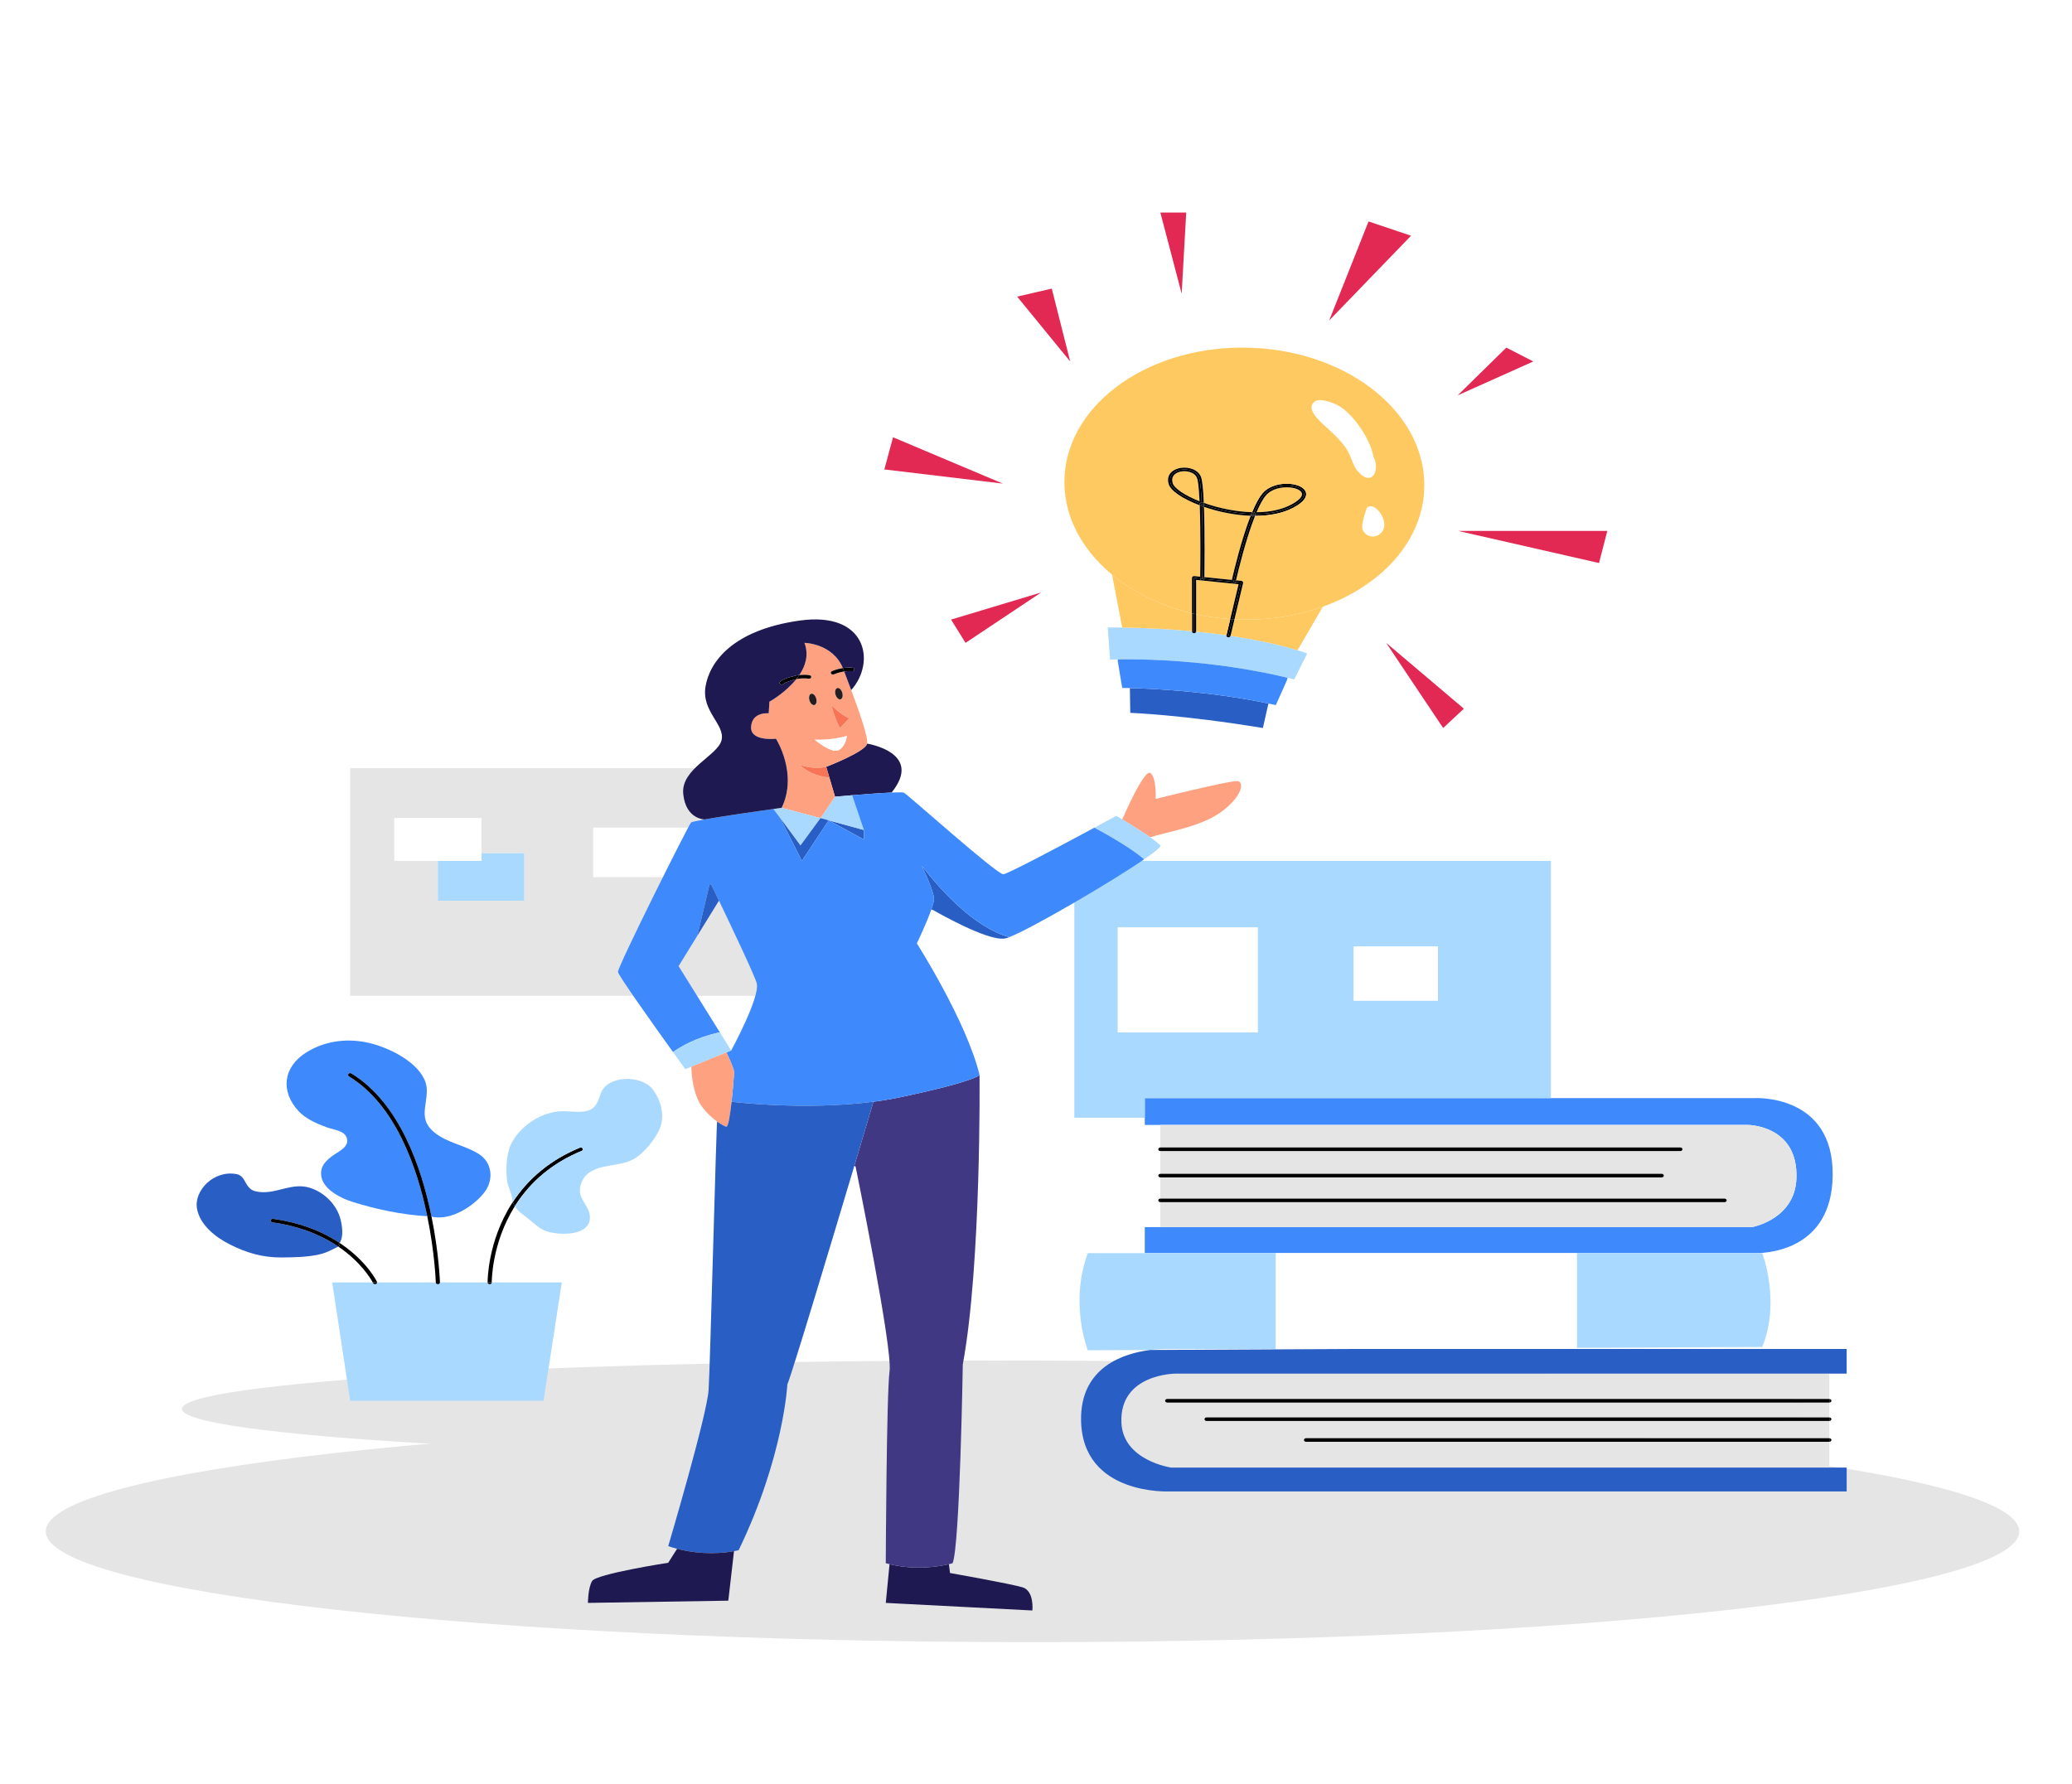 <svg width="367" height="316" viewBox="0 0 367 316" fill="none" xmlns="http://www.w3.org/2000/svg">
<g filter="url(#filter0_i_14_59)">
<path d="M176.435 254.181C256.078 254.181 320.642 250.343 320.642 245.609C320.642 240.876 256.078 237.038 176.435 237.038C96.792 237.038 32.229 240.876 32.229 245.609C32.229 250.343 96.792 254.181 176.435 254.181Z" fill="#E5E5E5"/>
<path d="M182.882 286.927C279.408 286.927 357.657 278.141 357.657 267.302C357.657 256.464 279.408 247.678 182.882 247.678C86.357 247.678 8.107 256.464 8.107 267.302C8.107 278.141 86.357 286.927 182.882 286.927Z" fill="#E5E5E5"/>
<path d="M310.666 190.548C310.666 190.548 324.795 189.657 324.612 204.275C324.446 217.307 313.348 218.014 310.941 218.014C310.647 218.014 310.482 218.005 310.482 218.005H202.768V213.404H310.299C310.299 213.404 317.906 212.07 318.189 204.796C318.556 195.297 309.565 195.297 309.565 195.297H202.768V190.548H310.666Z" fill="#3E89FC"/>
<path d="M324.017 243.848C324.219 243.848 324.385 243.99 324.385 244.164C324.385 244.337 324.219 244.48 324.017 244.48V243.848ZM324.017 247.112C324.219 247.112 324.385 247.254 324.385 247.428C324.385 247.602 324.219 247.744 324.017 247.744V247.112ZM324.017 250.8C324.219 250.8 324.385 250.942 324.385 251.116C324.385 251.289 324.219 251.432 324.017 251.432V250.8Z" fill="black"/>
<path d="M324.017 251.432V255.998H207.414C207.414 255.998 198.943 254.772 198.631 248.089C198.224 239.357 208.228 239.357 208.228 239.357H324.017V243.848H206.742C206.54 243.848 206.375 243.99 206.375 244.164C206.375 244.338 206.54 244.48 206.742 244.48H324.017V247.112H213.715C213.513 247.112 213.348 247.254 213.348 247.428C213.348 247.602 213.513 247.744 213.715 247.744H324.017V250.8H231.331C231.129 250.8 230.964 250.942 230.964 251.116C230.964 251.29 231.129 251.432 231.331 251.432H324.017Z" fill="#E5E5E5"/>
<path d="M324.017 251.116V251.432H231.331C231.129 251.432 230.964 251.289 230.964 251.116C230.964 250.942 231.129 250.8 231.331 250.8H324.017V251.116ZM324.017 247.428V247.744H213.715C213.513 247.744 213.348 247.602 213.348 247.428C213.348 247.254 213.513 247.112 213.715 247.112H324.017V247.428ZM324.017 244.48H206.742C206.54 244.48 206.375 244.337 206.375 244.164C206.375 243.99 206.54 243.848 206.742 243.848H324.017V244.48Z" fill="black"/>
<path d="M309.564 195.297C309.564 195.297 318.556 195.297 318.189 204.796C317.906 212.071 310.299 213.404 310.299 213.404H205.527V208.98H305.465C305.667 208.98 305.832 208.838 305.832 208.664C305.832 208.49 305.667 208.348 305.465 208.348H205.527V204.591H294.334C294.536 204.591 294.701 204.449 294.701 204.275C294.701 204.101 294.536 203.959 294.334 203.959H205.527V199.924H297.637C297.839 199.924 298.004 199.782 298.004 199.608C298.004 199.434 297.839 199.292 297.637 199.292H205.527V195.297H309.564Z" fill="#E5E5E5"/>
<path d="M312.133 218.015C312.133 218.015 315.436 226.613 312.133 234.627L279.287 234.791V218.015H312.133Z" fill="#A9D9FF"/>
<path d="M305.465 208.348C305.667 208.348 305.832 208.491 305.832 208.664C305.832 208.838 305.667 208.98 305.465 208.98H205.527V208.348H305.465ZM297.637 199.292C297.839 199.292 298.004 199.434 298.004 199.608C298.004 199.782 297.839 199.924 297.637 199.924H205.527V199.292H297.637ZM294.334 203.959C294.536 203.959 294.701 204.101 294.701 204.275C294.701 204.449 294.536 204.591 294.334 204.591H205.527V203.959H294.334Z" fill="black"/>
<path d="M279.287 218.015V234.791L238.425 234.993H225.951V218.015H279.287Z" fill="white"/>
<path d="M274.699 190.535V190.548H202.767V194.024H190.289V148.52H274.699V190.535ZM254.698 173.272V163.688H239.772V173.272H254.698ZM222.769 178.891V160.316H197.996V178.891H222.769Z" fill="#A9D9FF"/>
<path d="M239.772 163.688H254.698V173.272H239.772V163.688Z" fill="white"/>
<path d="M225.951 234.984V234.993H207.003C207.003 234.993 205.641 234.924 203.725 235.167L192.675 235.221C192.675 235.221 189.372 226.91 192.675 218.015H225.951V234.984Z" fill="#A9D9FF"/>
<path d="M197.996 160.316H222.769V178.891H197.996V160.316Z" fill="white"/>
<path d="M205.528 208.664V208.98C205.326 208.98 205.16 208.838 205.16 208.664C205.16 208.491 205.326 208.348 205.528 208.348V208.664ZM205.528 204.275V204.591C205.326 204.591 205.16 204.449 205.16 204.275C205.16 204.101 205.326 203.959 205.528 203.959V204.275ZM205.528 199.608V199.924C205.326 199.924 205.16 199.782 205.16 199.608C205.16 199.434 205.326 199.292 205.528 199.292V199.608Z" fill="black"/>
<path d="M198.631 248.088C198.943 254.772 207.414 255.998 207.414 255.998H327.089V260.226H207.208C207.208 260.226 191.688 261.044 191.482 247.611C191.339 238.128 199.131 235.745 203.725 235.167L238.425 234.993H327.089V239.357H208.228C208.228 239.357 198.224 239.357 198.631 248.088Z" fill="#295FC5"/>
<path d="M137.001 132.088V172.432H62.023V132.088H137.001ZM122.93 151.364V142.639H105.083V151.364H122.93ZM92.851 155.576V147.152H85.265V140.936H69.851V148.52H77.558V155.576H92.851Z" fill="#E5E5E5"/>
<path d="M105.083 142.639H122.93V151.364H105.083V142.639Z" fill="white"/>
<path d="M99.512 223.2L96.275 244.164H62.023L58.841 223.2H66.027C66.067 223.276 66.089 223.32 66.089 223.324C66.122 223.391 66.181 223.447 66.256 223.481C66.331 223.516 66.417 223.526 66.501 223.512C66.584 223.497 66.659 223.458 66.712 223.401C66.766 223.345 66.795 223.273 66.794 223.2H77.191V223.21C77.195 223.38 77.36 223.516 77.558 223.516H77.569C77.767 223.513 77.921 223.374 77.925 223.2H86.366V223.203C86.367 223.287 86.406 223.366 86.475 223.425C86.544 223.483 86.636 223.516 86.733 223.516H86.737C86.939 223.513 87.104 223.371 87.1 223.2H99.512ZM92.851 147.152V155.576H77.558V148.52H85.265V147.152H92.851Z" fill="#A9D9FF"/>
<path d="M91.321 209.492C91.277 209.562 91.233 209.628 91.189 209.697C91.119 209.584 91.056 209.467 90.998 209.34C90.961 209.258 90.928 209.173 90.895 209.087L90.778 209.081C90.778 209.065 90.781 209.049 90.781 209.03C93.614 204.682 97.633 201.415 102.723 199.323C102.767 199.305 102.814 199.294 102.862 199.292C102.91 199.29 102.958 199.296 103.003 199.31C103.049 199.323 103.09 199.345 103.126 199.373C103.162 199.4 103.191 199.434 103.211 199.471C103.3 199.629 103.222 199.816 103.039 199.892C98.026 201.952 94.084 205.185 91.321 209.492Z" fill="black"/>
<path d="M90.781 209.031C90.84 207.76 89.922 206.272 89.79 204.983C89.596 203.093 89.669 200.549 90.491 198.786C91.937 195.689 95.732 192.899 99.696 192.864C100.951 192.855 102.536 193.114 103.74 192.871C105.703 192.472 105.935 190.953 106.452 189.622C107.678 186.456 113.656 186.412 115.612 188.994C116.981 190.801 117.693 193.288 117.047 195.421C116.467 197.336 114.251 200.18 112.335 201.292C109.858 202.73 106.632 202.123 104.254 203.814C103.167 204.585 102.521 206.216 102.756 207.423C103.039 208.851 104.334 209.865 104.474 211.401C104.76 214.634 100.294 214.931 97.472 214.324C95.794 213.964 94.903 212.988 93.71 212.033C92.675 211.205 91.754 210.636 91.189 209.698C91.233 209.628 91.277 209.562 91.321 209.493C94.084 205.185 98.026 201.953 103.039 199.892C103.222 199.817 103.299 199.63 103.211 199.472C103.191 199.435 103.162 199.401 103.126 199.373C103.09 199.346 103.049 199.324 103.003 199.31C102.958 199.296 102.91 199.29 102.862 199.293C102.814 199.295 102.767 199.305 102.723 199.323C97.633 201.415 93.614 204.683 90.781 209.031Z" fill="#A9D9FF"/>
<path d="M86.366 223.2C86.366 223.074 86.329 215.961 90.675 209.189C90.708 209.135 90.744 209.081 90.781 209.031C90.781 209.05 90.777 209.065 90.777 209.081L90.895 209.088C90.928 209.173 90.961 209.258 90.998 209.34C91.056 209.467 91.119 209.584 91.189 209.698C87.052 216.286 87.1 223.128 87.1 223.197V223.201L86.366 223.2Z" fill="black"/>
<path d="M86.733 223.2H87.1C87.104 223.37 86.939 223.512 86.737 223.515H86.733C86.636 223.515 86.544 223.483 86.475 223.424C86.406 223.366 86.367 223.286 86.366 223.203V223.2H86.733Z" fill="black"/>
<path d="M84.781 200.426C87.177 201.921 87.463 204.923 85.911 207.084C84.197 209.47 79.925 212.412 76.431 211.534C76.428 211.502 76.42 211.47 76.413 211.439C74.644 202.78 70.743 191.369 62.236 186.181C62.071 186.083 61.84 186.114 61.722 186.256C61.605 186.399 61.645 186.598 61.81 186.699C70.09 191.745 73.921 202.938 75.679 211.47C71.286 211.23 66.596 210.238 62.511 208.955C59.905 208.136 56.613 206.322 56.881 203.586C57.032 202.05 58.36 201.086 59.7 200.239C60.731 199.585 61.828 198.849 61.414 197.579C60.992 196.286 59.153 196.185 57.858 195.711C56.019 195.038 54.125 194.194 52.874 192.842C49.662 189.363 50.088 185.028 54.316 182.411C58.048 180.104 62.574 179.797 66.794 181.166C70.677 182.43 75.613 185.381 75.602 189.202C75.595 192.103 74.134 194.362 76.975 196.656C79.254 198.495 82.3 198.878 84.781 200.426Z" fill="#3E89FC"/>
<path d="M85.265 147.152V148.52H69.851V140.936H85.265V147.152Z" fill="white"/>
<path d="M77.558 223.2H77.925C77.921 223.374 77.767 223.513 77.569 223.516H77.558C77.36 223.516 77.195 223.38 77.191 223.21V223.2H77.558ZM77.191 223.2C77.184 222.941 76.989 217.879 75.694 211.546C75.69 211.521 75.683 211.496 75.679 211.47C75.804 211.48 75.929 211.486 76.053 211.492C76.149 211.502 76.241 211.505 76.336 211.508C76.369 211.518 76.398 211.524 76.431 211.534C77.753 218.005 77.925 223.14 77.925 223.191V223.2H77.191ZM66.427 223.2H66.794C66.794 223.242 66.785 223.283 66.766 223.321C66.748 223.36 66.721 223.395 66.687 223.424C66.653 223.453 66.612 223.477 66.568 223.492C66.523 223.508 66.475 223.516 66.427 223.516C66.284 223.516 66.148 223.444 66.089 223.323C66.089 223.32 66.067 223.276 66.027 223.2H66.427Z" fill="black"/>
<path d="M61.81 186.699C61.645 186.598 61.605 186.399 61.722 186.257C61.84 186.115 62.071 186.083 62.236 186.181C70.743 191.37 74.644 202.78 76.413 211.439C76.42 211.471 76.428 211.502 76.431 211.534C76.398 211.524 76.369 211.518 76.336 211.509C76.241 211.505 76.149 211.502 76.053 211.493C75.929 211.486 75.804 211.48 75.679 211.471C73.921 202.938 70.09 191.746 61.81 186.699ZM59.946 216.463C60.023 216.384 60.093 216.296 60.155 216.204C60.159 216.208 60.166 216.211 60.17 216.214L60.243 216.261C60.306 216.305 60.371 216.346 60.434 216.394C64.988 219.494 66.695 222.935 66.765 223.077C66.787 223.118 66.794 223.159 66.794 223.2H66.027C65.678 222.568 63.906 219.563 59.968 216.88C59.95 216.868 59.935 216.855 59.92 216.849C59.968 216.823 60.016 216.798 60.067 216.776L60.195 216.634C60.115 216.574 60.03 216.52 59.946 216.463Z" fill="black"/>
<path d="M59.718 216.713L59.792 216.76C59.832 216.789 59.872 216.814 59.92 216.849C58.584 217.496 57.784 218.012 56.151 218.328C54.099 218.726 52.011 218.757 49.908 218.776C46.477 218.808 43.629 217.936 40.737 216.482C38.076 215.145 35.408 212.968 34.894 210.149C34.307 206.942 37.885 203.21 41.941 204.022C43.075 204.25 43.299 205.299 43.827 206.032C44.429 206.869 44.99 207.09 46.15 207.191C49.174 207.45 51.795 205.444 54.929 206.449C57.689 207.33 59.766 209.684 60.342 212.121C60.606 213.236 60.9 215.11 60.155 216.204C56.812 213.992 52.848 212.557 48.382 211.934C48.18 211.906 47.993 212.026 47.96 212.196C47.926 212.37 48.066 212.532 48.264 212.56C52.617 213.164 56.474 214.561 59.718 216.713Z" fill="#295FC5"/>
<path d="M59.792 216.76L59.718 216.713C56.474 214.561 52.617 213.164 48.264 212.561C48.066 212.532 47.926 212.371 47.96 212.197C47.993 212.026 48.18 211.906 48.382 211.935C52.848 212.558 56.812 213.992 60.155 216.204C60.093 216.296 60.023 216.384 59.946 216.463C60.03 216.52 60.115 216.574 60.195 216.634L60.067 216.776C60.016 216.798 59.968 216.823 59.92 216.849C59.872 216.814 59.832 216.789 59.792 216.76Z" fill="black"/>
<path d="M284.693 90.06L283.225 95.748L258.269 90.06H284.693ZM271.58 60.04L258.184 66.044L266.809 57.585L271.58 60.04ZM259.285 121.552L255.615 124.978L245.523 109.889L259.285 121.552ZM249.927 37.762L235.43 52.772L242.403 35.234L249.927 37.762Z" fill="#E22953"/>
<path d="M211.131 107.829V107.867C211.131 108.04 211.297 108.179 211.498 108.179C211.686 108.179 211.843 108.056 211.862 107.898C213.796 108.091 215.586 108.309 217.235 108.546C217.231 108.565 217.227 108.581 217.227 108.6C217.227 108.773 217.392 108.916 217.594 108.916C217.774 108.916 217.924 108.802 217.954 108.653V108.65C223.804 109.522 227.756 110.568 229.822 111.2C230.964 111.551 231.533 111.775 231.533 111.775L229.235 116.367C228.846 116.269 228.457 116.171 228.068 116.079C214.588 112.84 202.051 112.742 197.989 112.812C197.104 112.828 196.62 112.85 196.62 112.85L196.205 107.162C197.079 107.162 197.934 107.168 198.771 107.181C203.38 107.247 207.498 107.491 211.131 107.829Z" fill="#A9D9FF"/>
<path d="M222.56 86.751C223.133 85.412 223.672 84.426 224.171 83.819C224.935 82.887 226.326 82.331 227.896 82.331C229.265 82.331 230.399 82.763 230.59 83.367C230.777 83.952 230.043 84.719 228.575 85.468C226.96 86.293 224.938 86.726 222.56 86.751Z" fill="#FFC962"/>
<path d="M224.171 83.819C223.672 84.426 223.132 85.412 222.559 86.752C224.938 86.726 226.96 86.293 228.575 85.469C230.043 84.72 230.777 83.952 230.589 83.367C230.399 82.764 229.265 82.331 227.896 82.331C226.325 82.331 224.934 82.887 224.171 83.819ZM222.16 86.771C222.714 85.456 223.294 84.341 223.87 83.636C226.564 80.343 234.942 82.58 228.762 85.74C226.934 86.673 224.717 87.061 222.406 87.071C222.406 87.026 222.398 86.982 222.376 86.944C222.367 86.925 222.356 86.907 222.343 86.891C222.331 86.873 222.314 86.857 222.296 86.843C222.28 86.83 222.263 86.818 222.244 86.808C222.23 86.799 222.216 86.79 222.2 86.783C222.185 86.78 222.174 86.774 222.16 86.771ZM222.373 87.197C222.347 87.26 222.321 87.324 222.299 87.387C222.212 87.387 222.127 87.384 222.039 87.384C222.189 87.384 222.318 87.308 222.373 87.197Z" fill="black"/>
<path d="M222.343 86.891C222.358 86.91 222.369 86.929 222.377 86.945C222.369 86.925 222.358 86.907 222.343 86.891Z" fill="black"/>
<path d="M222.344 86.89C222.359 86.906 222.37 86.925 222.377 86.944C222.4 86.982 222.407 87.026 222.407 87.07C222.285 87.07 222.16 87.07 222.039 87.067C222.079 86.966 222.12 86.868 222.16 86.77C222.175 86.774 222.186 86.78 222.201 86.783C222.215 86.789 222.234 86.799 222.245 86.808C222.263 86.818 222.282 86.83 222.296 86.843C222.315 86.856 222.333 86.874 222.344 86.89Z" fill="black"/>
<path d="M221.785 86.745C222.417 85.225 223 84.148 223.569 83.453C224.468 82.353 226.086 81.699 227.896 81.699C229.647 81.699 231.011 82.299 231.298 83.2C231.5 83.832 231.254 84.833 228.949 86.012C227.166 86.922 224.935 87.387 222.321 87.387H222.299C222.321 87.323 222.347 87.26 222.372 87.197C222.395 87.159 222.405 87.115 222.405 87.071C224.717 87.061 226.934 86.673 228.762 85.74C234.942 82.58 226.563 80.343 223.87 83.636C223.293 84.341 222.714 85.456 222.159 86.77C222.132 86.76 222.102 86.755 222.071 86.755C222.068 86.752 222.064 86.752 222.061 86.752H222.035C221.951 86.752 221.87 86.748 221.785 86.745Z" fill="black"/>
<path d="M222.321 87.387C224.934 87.387 227.166 86.922 228.949 86.012C231.254 84.833 231.5 83.832 231.298 83.2C231.012 82.299 229.647 81.699 227.896 81.699C226.086 81.699 224.468 82.353 223.569 83.453C223 84.148 222.416 85.225 221.785 86.745C219.073 86.676 215.979 86.085 213.22 85.096C213.117 82.599 212.948 81.089 212.717 80.479C212.335 79.493 211.182 78.852 209.781 78.852C208.79 78.852 207.894 79.193 207.381 79.758C207.047 80.128 206.709 80.776 206.999 81.756C207.348 82.928 209.447 84.366 212.504 85.519C212.683 90.177 212.61 96.614 212.588 98.175L211.542 98.067C211.491 98.062 211.439 98.066 211.39 98.079C211.34 98.092 211.295 98.114 211.256 98.143C211.216 98.173 211.185 98.209 211.163 98.25C211.142 98.291 211.131 98.335 211.131 98.38V104.653C205.618 103.338 200.76 100.943 196.972 97.808C191.46 93.242 188.223 87.115 188.553 80.492C189.221 67.201 204.022 56.959 221.617 57.613C239.207 58.267 252.929 69.574 252.261 82.862C251.798 92.067 244.558 99.809 234.303 103.481C229.753 105.114 224.607 105.942 219.202 105.74C219.018 105.734 218.835 105.724 218.651 105.715L220.182 99.287C220.204 99.202 220.178 99.11 220.119 99.038C220.09 99.002 220.052 98.973 220.008 98.951C219.965 98.93 219.916 98.916 219.866 98.911L218.923 98.816C219.257 97.375 220.644 91.536 222.299 87.387H222.321Z" fill="#FFC962"/>
<path d="M222.244 86.808C222.231 86.798 222.216 86.79 222.2 86.783C222.215 86.789 222.229 86.799 222.244 86.808ZM222.039 87.067C222.16 87.071 222.285 87.071 222.406 87.071C222.406 87.115 222.395 87.159 222.373 87.197C222.318 87.308 222.189 87.383 222.039 87.383H222.035C221.995 87.383 221.958 87.377 221.921 87.365C221.958 87.263 221.998 87.165 222.039 87.067Z" fill="black"/>
<path d="M222.035 86.751H222.061C222.065 86.751 222.068 86.751 222.072 86.755C222.102 86.755 222.132 86.76 222.16 86.77C222.12 86.868 222.079 86.966 222.039 87.067C221.918 87.067 221.796 87.063 221.672 87.057C221.672 87.025 221.679 86.994 221.694 86.963L221.716 86.915C221.782 86.814 221.907 86.751 222.035 86.751Z" fill="black"/>
<path d="M222.035 86.751C221.907 86.751 221.782 86.815 221.716 86.916C221.738 86.859 221.76 86.799 221.785 86.745C221.87 86.748 221.951 86.751 222.035 86.751ZM222.035 87.383C221.995 87.383 221.954 87.383 221.914 87.38C221.918 87.374 221.918 87.368 221.922 87.365C221.958 87.377 221.995 87.383 222.035 87.383ZM222.039 87.067C221.999 87.165 221.958 87.263 221.922 87.365C221.846 87.345 221.782 87.304 221.738 87.248C221.692 87.193 221.668 87.126 221.672 87.058C221.796 87.064 221.918 87.067 222.039 87.067ZM221.694 86.963C221.679 86.995 221.671 87.026 221.671 87.058H221.657C221.668 87.026 221.683 86.995 221.694 86.963Z" fill="black"/>
<path d="M221.738 87.248C221.781 87.305 221.848 87.346 221.921 87.365C221.917 87.368 221.917 87.374 221.914 87.38C221.789 87.38 221.661 87.377 221.532 87.371C221.572 87.263 221.613 87.159 221.657 87.058H221.671C221.668 87.126 221.691 87.193 221.738 87.248Z" fill="black"/>
<path d="M221.532 87.371C219.873 91.589 218.501 97.397 218.193 98.74L213.322 98.248C213.34 96.835 213.417 90.502 213.249 85.791C215.961 86.726 218.86 87.279 221.532 87.371ZM218.651 105.715C218.835 105.724 219.018 105.734 219.202 105.74C224.607 105.942 229.753 105.114 234.303 103.48V103.484L229.822 111.2C227.756 110.568 223.804 109.522 217.954 108.65L218.651 105.715Z" fill="#FFC962"/>
<path d="M220.182 99.287L218.651 105.715L218.284 105.696L219.822 99.224L218.857 99.126C218.865 99.082 218.89 98.978 218.923 98.816L219.866 98.911C219.969 98.921 220.061 98.968 220.119 99.038C220.178 99.11 220.204 99.202 220.182 99.287Z" fill="black"/>
<path d="M219.382 99.499L217.914 105.67C215.873 105.537 213.849 105.252 211.866 104.817V98.737L212.875 98.838L218.49 99.407L219.382 99.499Z" fill="#FFC962"/>
<path d="M219.191 134.379C220.383 134.537 220.108 136.986 216.438 139.751C212.768 142.516 206.261 143.47 203.733 144.336C202.195 143.259 200.041 141.935 198.775 141.17C198.775 141.17 202.676 132.088 203.777 132.957C204.878 133.826 204.694 137.539 204.694 137.539C204.694 137.539 217.998 134.221 219.191 134.379Z" fill="#FDA181"/>
<path d="M222.299 87.387C220.644 91.536 219.257 97.376 218.923 98.816L218.56 98.778C218.879 97.388 220.251 91.586 221.914 87.38C221.955 87.383 221.995 87.383 222.035 87.383H222.039C222.127 87.383 222.211 87.387 222.299 87.387ZM217.914 105.67L219.382 99.499L218.49 99.407V99.404C218.662 99.404 218.817 99.3 218.849 99.148C218.849 99.145 218.853 99.139 218.857 99.126L219.822 99.224L218.285 105.696C218.159 105.689 218.035 105.68 217.914 105.67ZM218.651 105.715L217.954 108.65C217.837 108.631 217.716 108.616 217.595 108.597L218.285 105.696L218.651 105.715Z" fill="black"/>
<path d="M218.193 98.74C218.501 97.397 219.873 91.589 221.532 87.371C221.661 87.377 221.789 87.38 221.914 87.38C220.251 91.586 218.879 97.388 218.56 98.778L218.193 98.74ZM218.923 98.816C218.89 98.978 218.864 99.082 218.857 99.126L218.49 99.088C218.49 99.088 218.515 98.981 218.56 98.778L218.923 98.816Z" fill="black"/>
<path d="M218.13 99.028C218.13 99.019 218.152 98.921 218.193 98.74L218.56 98.778C218.516 98.981 218.49 99.088 218.49 99.088L218.126 99.05C218.126 99.044 218.13 99.034 218.13 99.028Z" fill="black"/>
<path d="M218.42 99.398C218.329 99.383 218.247 99.339 218.192 99.275C218.138 99.21 218.114 99.129 218.126 99.05L218.489 99.088L218.856 99.126C218.853 99.139 218.849 99.145 218.849 99.148C218.833 99.22 218.788 99.285 218.723 99.332C218.657 99.379 218.575 99.404 218.489 99.404C218.468 99.404 218.446 99.401 218.42 99.398ZM217.914 105.67C218.035 105.68 218.16 105.689 218.285 105.696L217.595 108.597C217.477 108.581 217.356 108.562 217.235 108.546V108.533L217.914 105.67ZM213.322 98.248L218.193 98.74C218.152 98.921 218.13 99.019 218.13 99.028C218.13 99.034 218.126 99.044 218.126 99.05L213.315 98.567C213.319 98.557 213.319 98.545 213.319 98.532C213.319 98.522 213.319 98.424 213.322 98.248Z" fill="black"/>
<path d="M211.865 104.817C213.811 105.244 215.833 105.534 217.913 105.67L217.234 108.533V108.546C215.586 108.309 213.795 108.091 211.861 107.898C211.865 107.889 211.865 107.876 211.865 107.863L211.865 104.817Z" fill="#FFC962"/>
<path d="M217.594 108.597C217.715 108.616 217.836 108.631 217.954 108.65V108.653C217.924 108.802 217.774 108.916 217.594 108.916C217.392 108.916 217.227 108.774 217.227 108.6C217.227 108.581 217.231 108.565 217.235 108.546C217.356 108.562 217.477 108.581 217.594 108.597ZM213.22 85.096C215.98 86.085 219.073 86.676 221.785 86.745C221.76 86.799 221.738 86.859 221.716 86.916L221.694 86.963C221.683 86.995 221.668 87.026 221.657 87.058C218.746 86.973 215.737 86.322 213.238 85.443C213.234 85.399 213.234 85.355 213.23 85.311V85.301L213.22 85.096Z" fill="black"/>
<path d="M213.238 85.443C215.737 86.322 218.747 86.973 221.657 87.058C221.613 87.159 221.573 87.263 221.532 87.371C218.86 87.279 215.961 86.726 213.249 85.791L213.238 85.443ZM213.319 98.532C213.319 98.545 213.319 98.557 213.315 98.567L212.952 98.529C212.952 98.529 212.955 98.415 212.955 98.21L213.322 98.248C213.319 98.425 213.319 98.523 213.319 98.532Z" fill="black"/>
<path d="M212.955 98.21C212.978 96.725 213.055 90.37 212.878 85.658C213.003 85.702 213.128 85.747 213.249 85.791C213.418 90.502 213.341 96.835 213.322 98.248L212.955 98.21Z" fill="black"/>
<path d="M213.249 85.791C213.128 85.747 213.003 85.702 212.878 85.658C212.878 85.645 212.875 85.636 212.875 85.627C212.944 85.623 213.014 85.605 213.073 85.57C213.132 85.535 213.176 85.487 213.201 85.431C213.212 85.437 213.224 85.44 213.238 85.443L213.249 85.791Z" fill="black"/>
<path d="M213.201 85.431C213.22 85.393 213.231 85.352 213.231 85.311C213.234 85.355 213.234 85.399 213.238 85.443C213.225 85.441 213.213 85.437 213.201 85.431ZM213.22 85.096L213.23 85.301C213.227 85.171 213.12 85.064 212.992 85.017C212.996 85.017 213.003 85.017 213.007 85.02C213.077 85.045 213.15 85.07 213.22 85.096ZM212.864 85.311C212.974 85.352 213.088 85.393 213.201 85.431C213.176 85.487 213.132 85.535 213.073 85.57C213.014 85.604 212.944 85.623 212.875 85.626L212.864 85.311ZM212.955 98.21C212.955 98.415 212.952 98.529 212.952 98.529L212.585 98.491C212.585 98.44 212.588 98.333 212.588 98.175L212.955 98.21ZM218.49 99.407L212.875 98.838C212.897 98.842 212.922 98.845 212.948 98.845H212.952C213.139 98.845 213.293 98.725 213.315 98.567L218.126 99.05C218.101 99.215 218.229 99.366 218.42 99.398C218.445 99.401 218.468 99.404 218.489 99.404V99.407H218.49ZM212.588 98.175C212.611 96.614 212.684 90.177 212.504 85.519C212.574 85.547 212.648 85.573 212.721 85.601C212.772 85.62 212.827 85.639 212.879 85.658C213.055 90.37 212.978 96.724 212.955 98.21L212.588 98.175Z" fill="black"/>
<path d="M212.849 84.995C212.897 84.991 212.948 85.001 212.993 85.017C213.121 85.064 213.227 85.171 213.231 85.301V85.311C213.231 85.352 213.22 85.393 213.201 85.431C213.088 85.393 212.974 85.352 212.864 85.311C212.86 85.203 212.856 85.099 212.849 84.995ZM212.878 85.658C212.827 85.639 212.772 85.62 212.721 85.601C212.765 85.617 212.816 85.626 212.864 85.626H212.875C212.875 85.636 212.878 85.645 212.878 85.658Z" fill="black"/>
<path d="M212.865 85.31C212.75 85.269 212.64 85.225 212.526 85.184C212.554 85.129 212.599 85.083 212.656 85.049C212.713 85.016 212.781 84.997 212.85 84.995C212.857 85.099 212.861 85.203 212.865 85.31Z" fill="black"/>
<path d="M212.776 85.004C212.753 85.007 212.73 85.014 212.71 85.023C212.732 85.016 212.754 85.007 212.776 85.004ZM212.721 85.601C212.656 85.578 212.601 85.54 212.561 85.491C212.521 85.441 212.499 85.383 212.497 85.323C212.497 85.298 212.497 85.272 212.504 85.247C212.508 85.225 212.515 85.206 212.526 85.187V85.184C212.641 85.225 212.75 85.269 212.864 85.31C212.868 85.415 212.872 85.519 212.875 85.626H212.864C212.816 85.626 212.765 85.617 212.721 85.601ZM212.585 98.491L212.952 98.529L213.315 98.567C213.293 98.725 213.139 98.845 212.952 98.845H212.948C212.9 98.844 212.852 98.836 212.808 98.82C212.763 98.803 212.723 98.78 212.689 98.75C212.656 98.721 212.629 98.685 212.611 98.647C212.593 98.608 212.584 98.567 212.585 98.525V98.491Z" fill="black"/>
<path d="M212.497 85.323C212.5 85.443 212.585 85.55 212.721 85.6C212.648 85.572 212.574 85.547 212.504 85.519C212.5 85.452 212.5 85.386 212.497 85.323Z" fill="black"/>
<path d="M212.475 84.817C209.869 83.787 207.983 82.523 207.711 81.597C207.538 81.01 207.623 80.523 207.961 80.147C208.335 79.733 209.018 79.483 209.781 79.483C210.599 79.483 211.679 79.796 212.02 80.678C212.159 81.041 212.346 82.059 212.475 84.817Z" fill="#FFC962"/>
<path d="M211.498 98.38L212.585 98.491V98.526C212.581 98.677 212.706 98.807 212.875 98.839L211.865 98.737V104.817C211.741 104.792 211.62 104.767 211.498 104.738V98.38Z" fill="black"/>
<path d="M211.498 107.863V104.738C211.62 104.767 211.741 104.792 211.865 104.817V107.863C211.865 107.876 211.865 107.889 211.862 107.898C211.741 107.885 211.62 107.876 211.498 107.863ZM211.542 98.067L212.588 98.175C212.588 98.333 212.585 98.44 212.585 98.491L211.498 98.38V104.738L211.131 104.653V98.38C211.131 98.289 211.175 98.203 211.256 98.143C211.333 98.083 211.436 98.058 211.542 98.067Z" fill="black"/>
<path d="M211.499 104.738V107.863C211.378 107.851 211.253 107.841 211.131 107.829V104.653L211.499 104.738Z" fill="black"/>
<path d="M211.498 107.863C211.62 107.876 211.741 107.885 211.862 107.898C211.843 108.056 211.686 108.179 211.498 108.179C211.297 108.179 211.131 108.04 211.131 107.867V107.829C211.253 107.841 211.377 107.851 211.498 107.863Z" fill="black"/>
<path d="M211.131 104.653V107.829C207.498 107.491 203.38 107.247 198.771 107.181L196.973 97.808C200.76 100.943 205.619 103.338 211.131 104.653Z" fill="#FFC962"/>
<path d="M210.107 33.654L209.3 48.032L205.527 33.654H210.107Z" fill="#E22953"/>
<path d="M200.136 117.9C203.758 117.985 214.086 118.418 224.681 120.639L224.604 120.917L223.687 124.978C209.3 122.608 200.199 122.292 200.199 122.292L200.129 118.13L200.136 117.9Z" fill="#295FC5"/>
<path d="M212.02 80.678C211.678 79.796 210.599 79.483 209.781 79.483C209.018 79.483 208.335 79.733 207.961 80.147C207.623 80.523 207.539 81.01 207.711 81.597C207.982 82.523 209.869 83.787 212.474 84.817C212.346 82.059 212.159 81.041 212.02 80.678ZM207.355 81.677C206.5 78.772 211.513 78.368 212.368 80.58C212.606 81.199 212.757 82.887 212.849 84.995C212.824 84.995 212.801 84.998 212.776 85.004C212.754 85.007 212.732 85.017 212.71 85.023C212.627 85.055 212.562 85.113 212.526 85.184C209.715 84.103 207.674 82.757 207.355 81.677Z" fill="black"/>
<path d="M212.368 80.58C211.513 78.368 206.5 78.773 207.355 81.677C207.674 82.757 209.715 84.103 212.526 85.184V85.187C212.515 85.206 212.508 85.228 212.504 85.247C212.496 85.273 212.496 85.298 212.496 85.323C212.5 85.386 212.5 85.453 212.504 85.519C209.447 84.366 207.348 82.928 206.999 81.756C206.709 80.776 207.047 80.128 207.381 79.758C207.894 79.193 208.79 78.852 209.781 78.852C211.182 78.852 212.335 79.493 212.717 80.479C212.948 81.089 213.117 82.599 213.22 85.096C213.15 85.07 213.076 85.045 213.007 85.02C213.003 85.017 212.996 85.017 212.992 85.017C212.947 85 212.898 84.992 212.849 84.995C212.757 82.887 212.607 81.199 212.368 80.58Z" fill="black"/>
<path d="M198.775 141.17C200.041 141.935 202.195 143.259 203.733 144.336C204.658 144.984 205.362 145.54 205.52 145.834C205.641 146.062 204.514 146.965 202.65 148.242C199.887 145.802 193.835 142.639 193.835 142.639C196.125 141.41 197.721 140.541 197.721 140.541C197.721 140.541 198.136 140.784 198.775 141.17Z" fill="#A9D9FF"/>
<path d="M227.907 116.604L225.98 120.917C225.547 120.819 225.114 120.728 224.681 120.639C214.086 118.418 203.758 117.985 200.136 117.9C199.259 117.881 198.775 117.881 198.775 117.881L197.996 113.207L197.989 112.812C202.051 112.742 214.588 112.84 228.068 116.079L227.907 116.604Z" fill="#3E89FC"/>
<path d="M186.293 47.128L189.556 60.04L180.16 48.55L186.293 47.128ZM184.418 100.962L171.022 109.889L168.453 105.771L184.418 100.962ZM177.628 81.677L156.639 79.167L158.177 73.47L177.628 81.677Z" fill="#E22953"/>
<path d="M177.995 162.266C174.876 162.819 165.242 157.21 165.242 157.21L164.959 157.134C165.209 156.42 165.385 155.801 165.425 155.393C165.517 154.467 164.394 151.794 163.271 149.395C166.857 154.006 172.703 160.351 178.766 162.026C178.439 162.152 178.179 162.234 177.995 162.266Z" fill="#295FC5"/>
<path d="M157.557 273.116C162.265 274.256 166.497 273.492 168.075 273.119L168.27 274.683C168.27 274.683 179.004 276.579 181.115 277.217C183.225 277.856 182.858 281.319 182.858 281.319L156.893 279.976L157.557 273.116Z" fill="#1E1950"/>
<path d="M154.705 191.189V191.186C156.309 190.981 157.905 190.719 159.461 190.39C172.949 187.546 173.499 186.44 173.499 186.44C173.499 186.44 173.837 219.882 170.534 237.736C170.534 237.736 170.013 269.943 168.728 272.945C168.728 272.945 168.497 273.017 168.075 273.118C166.497 273.492 162.265 274.256 157.557 273.115C157.337 273.065 157.116 273.008 156.892 272.945C156.892 272.945 157.014 243.004 157.564 238.896C158.115 234.788 151.538 202.635 151.538 202.635L151.31 202.584C153.285 195.971 154.705 191.189 154.705 191.189Z" fill="#403882"/>
<path d="M153.589 127.743C153.589 127.743 163.66 129.32 157.92 136.411C155.968 136.499 153.101 136.714 150.932 136.888C149.189 137.03 147.901 137.144 147.901 137.144L146.899 133.747L146.341 131.851C146.341 131.851 153.314 129.165 153.589 127.743Z" fill="#1E1950"/>
<path d="M153.01 143.044V144.728L146.782 141.334L153.01 143.044Z" fill="#295FC5"/>
<path d="M150.932 136.888L153.01 143.044L146.782 141.334L145.332 140.936L147.901 137.144C147.901 137.144 149.189 137.03 150.932 136.888Z" fill="#A9D9FF"/>
<path d="M144.224 120.911C144.561 120.848 144.723 120.345 144.58 119.792C144.44 119.236 144.051 118.838 143.713 118.901C143.376 118.964 143.214 119.467 143.354 120.02C143.497 120.576 143.886 120.974 144.224 120.911ZM147.974 119.009C148.118 119.565 148.507 119.963 148.844 119.9C149.182 119.837 149.343 119.334 149.2 118.778C149.061 118.225 148.672 117.824 148.334 117.89C147.996 117.953 147.835 118.453 147.974 119.009ZM147.233 120.924C147.277 121.082 148.103 123.979 148.818 124.978L150.408 123.24C149.046 122.728 147.339 121.028 147.233 120.924ZM133.037 124.741C133.221 122.055 136.157 122.371 136.157 122.371L136.285 120.317C136.285 120.317 139.097 118.756 141.038 116.326C141.17 116.294 141.291 116.266 141.405 116.244C141.801 116.196 142.686 116.136 143.244 116.241C143.442 116.275 143.636 116.168 143.68 115.997C143.7 115.915 143.682 115.83 143.629 115.759C143.576 115.689 143.493 115.639 143.398 115.621C142.796 115.511 142.007 115.552 141.585 115.59C142.682 113.953 143.291 111.993 142.488 109.889C142.488 109.889 147.479 109.965 149.292 114.357C148.209 114.531 147.402 114.885 147.365 114.901C147.185 114.983 147.116 115.172 147.207 115.327C147.273 115.435 147.402 115.498 147.534 115.498C147.593 115.498 147.648 115.485 147.703 115.463C147.71 115.46 148.473 115.122 149.472 114.967C149.49 114.964 149.505 114.961 149.523 114.961C149.912 115.978 150.342 117.106 150.771 118.257C152.276 122.305 153.799 126.669 153.589 127.743C153.314 129.165 146.341 131.851 146.341 131.851C146.341 131.851 144.323 132.436 141.662 131.494C141.662 131.494 143.291 133.412 146.899 133.747L147.901 137.144L145.332 140.936L138.451 139.119C141.387 133.036 137.441 126.874 137.441 126.874C137.441 126.874 132.854 127.427 133.037 124.741ZM148.587 128.874C149.857 128.138 149.982 126.4 149.982 126.4C149.982 126.4 146.983 127.244 144.293 127.032C144.293 127.032 147.317 129.614 148.587 128.874Z" fill="#FDA181"/>
<path d="M150.408 123.24L148.818 124.978C148.103 123.979 147.277 121.082 147.233 120.924C147.339 121.028 149.046 122.728 150.408 123.24Z" fill="#F77556"/>
<path d="M149.982 126.4C149.982 126.4 149.857 128.138 148.587 128.874C147.317 129.614 144.293 127.032 144.293 127.032C146.984 127.244 149.982 126.4 149.982 126.4Z" fill="white"/>
<path d="M150.914 114.917C150.488 114.872 150.022 114.891 149.523 114.961C149.486 114.86 149.446 114.759 149.409 114.657C149.395 114.623 149.384 114.585 149.369 114.55C149.343 114.484 149.318 114.42 149.292 114.357L149.343 114.348C149.934 114.256 150.488 114.237 151.002 114.291C151.2 114.31 151.347 114.468 151.321 114.642C151.299 114.812 151.116 114.939 150.914 114.917Z" fill="black"/>
<path d="M148.844 119.9C148.507 119.963 148.118 119.565 147.974 119.009C147.835 118.453 147.996 117.953 148.334 117.89C148.672 117.824 149.061 118.225 149.2 118.778C149.343 119.334 149.182 119.837 148.844 119.9Z" fill="#231F20"/>
<path d="M149.472 114.967C148.474 115.122 147.71 115.46 147.703 115.463C147.648 115.485 147.593 115.498 147.534 115.498C147.402 115.498 147.273 115.435 147.207 115.327C147.116 115.173 147.185 114.983 147.365 114.901C147.402 114.885 148.209 114.531 149.292 114.357C149.318 114.42 149.343 114.484 149.369 114.55C149.384 114.585 149.395 114.623 149.409 114.657C149.446 114.759 149.486 114.86 149.523 114.961C149.505 114.961 149.49 114.964 149.472 114.967Z" fill="black"/>
<path d="M146.341 131.851L146.899 133.747C143.291 133.412 141.662 131.494 141.662 131.494C144.323 132.436 146.341 131.851 146.341 131.851Z" fill="#F77556"/>
<path d="M145.332 140.936L141.783 145.78L138.201 140.939L138.198 140.936L137.001 139.321V139.318L138.451 139.119L145.332 140.936Z" fill="#A9D9FF"/>
<path d="M143.714 118.901C144.051 118.838 144.44 119.236 144.58 119.792C144.723 120.345 144.561 120.848 144.224 120.911C143.886 120.974 143.497 120.576 143.354 120.02C143.214 119.467 143.376 118.965 143.714 118.901Z" fill="#231F20"/>
<path d="M142.029 148.52L138.201 140.939L141.783 145.78L145.332 140.936L146.782 141.334L142.029 148.52Z" fill="#295FC5"/>
<path d="M143.244 116.241C142.686 116.136 141.801 116.196 141.405 116.244C141.291 116.266 141.17 116.294 141.038 116.326C141.145 116.196 141.244 116.064 141.343 115.931H141.346C141.427 115.82 141.508 115.707 141.585 115.59C142.007 115.552 142.796 115.511 143.398 115.621C143.596 115.659 143.721 115.827 143.68 115.997C143.636 116.168 143.442 116.275 143.244 116.241Z" fill="black"/>
<path d="M141.038 116.326C140.201 116.525 139.071 116.873 138.715 117.192C138.681 117.223 138.64 117.248 138.595 117.265C138.549 117.282 138.5 117.29 138.451 117.29C138.359 117.29 138.267 117.261 138.198 117.201C138.163 117.173 138.135 117.138 138.116 117.1C138.096 117.063 138.086 117.022 138.085 116.98C138.084 116.939 138.092 116.898 138.11 116.859C138.127 116.821 138.153 116.785 138.187 116.756C138.88 116.124 141.016 115.672 141.258 115.624L141.313 115.615C141.357 115.612 141.453 115.599 141.585 115.59C141.508 115.707 141.427 115.82 141.346 115.931H141.343C141.244 116.064 141.145 116.196 141.038 116.326Z" fill="black"/>
<path d="M130.032 185.966C130.05 185.334 128.663 182.458 128.663 182.458L129.511 182.114C129.511 182.114 134.597 172.773 134.047 170.245C133.797 169.091 129.588 160.231 127.349 155.563C126.527 153.854 125.973 152.707 125.973 152.707L125.679 152.656L123.518 161.766L120.193 167.164L127.499 178.891C123.268 179.794 120.504 181.46 119.209 182.392C115.789 177.623 109.524 168.823 109.458 168.191C109.366 167.322 121.936 142.2 122.395 141.726C122.501 141.615 123.433 141.413 124.798 141.173C128.186 140.569 134.238 139.707 137.001 139.318V139.321L138.198 140.936L138.201 140.939L142.029 148.52L146.782 141.334L153.01 144.728V143.044L150.932 136.888C153.101 136.714 155.968 136.499 157.92 136.411C159.098 136.36 159.942 136.354 160.104 136.433C160.746 136.749 176.619 150.969 177.72 150.89C178.501 150.833 188.242 145.648 193.835 142.639C193.835 142.639 199.887 145.802 202.65 148.242C196.591 152.394 182.744 160.484 178.766 162.026C172.703 160.351 166.857 154.006 163.271 149.395C164.394 151.794 165.517 154.467 165.425 155.393C165.385 155.801 165.209 156.42 164.959 157.134C164.104 159.583 162.398 163.135 162.398 163.135C162.398 163.135 171.206 176.96 173.499 186.44C173.499 186.44 172.949 187.546 159.462 190.39C157.905 190.719 156.309 190.981 154.705 191.186C142.407 192.788 129.577 191.19 129.577 191.19C129.841 188.807 130.021 186.288 130.032 185.966Z" fill="#3E89FC"/>
<path d="M133.037 124.741C132.854 127.427 137.441 126.874 137.441 126.874C137.441 126.874 141.387 133.036 138.451 139.119L137.001 139.318C134.238 139.707 128.186 140.569 124.798 141.173V141.17C124.787 141.17 121.477 141.167 121.018 136.67C120.559 132.167 127.165 129.876 127.808 127.111C128.45 124.346 124.229 122.055 124.963 117.631C125.697 113.207 129.826 107.598 141.662 105.939C153.498 104.28 155.197 113.273 150.771 118.257C150.342 117.106 149.912 115.978 149.523 114.961C150.022 114.891 150.488 114.872 150.914 114.916C150.962 114.922 151.01 114.918 151.057 114.907C151.103 114.896 151.146 114.878 151.184 114.852C151.222 114.826 151.254 114.795 151.277 114.759C151.301 114.722 151.316 114.683 151.321 114.642C151.327 114.6 151.324 114.559 151.311 114.519C151.298 114.479 151.276 114.442 151.247 114.409C151.217 114.376 151.18 114.349 151.138 114.329C151.096 114.309 151.05 114.296 151.002 114.291C150.488 114.237 149.934 114.256 149.343 114.348L149.292 114.357C147.479 109.965 142.488 109.889 142.488 109.889C143.291 111.993 142.682 113.953 141.585 115.59C141.453 115.599 141.357 115.612 141.313 115.615L141.258 115.624C141.016 115.672 138.88 116.124 138.186 116.756C138.047 116.882 138.051 117.081 138.198 117.201C138.267 117.261 138.359 117.29 138.451 117.29C138.546 117.29 138.645 117.258 138.715 117.192C139.071 116.872 140.201 116.525 141.038 116.326C139.097 118.756 136.285 120.317 136.285 120.317L136.157 122.371C136.157 122.371 133.221 122.055 133.037 124.741Z" fill="#1E1950"/>
<path d="M127.499 178.891L129.511 182.114L128.663 182.458L122.464 184.977L121.385 185.413C121.385 185.413 120.501 184.19 119.209 182.392C120.504 181.46 123.268 179.795 127.499 178.891Z" fill="#A9D9FF"/>
<path d="M128.663 182.458C128.663 182.458 130.05 185.334 130.032 185.966C130.021 186.288 129.841 188.807 129.577 191.189C129.323 193.48 128.993 195.642 128.663 195.604C128.41 195.576 127.775 195.244 127.019 194.697C125.764 193.784 124.182 192.273 123.496 190.548C122.395 187.783 122.464 184.977 122.464 184.977L128.663 182.458Z" fill="#FDA181"/>
<path d="M125.514 242.214C125.789 237.711 126.876 195.291 127.019 194.697C127.775 195.244 128.41 195.576 128.663 195.604C128.993 195.642 129.323 193.481 129.577 191.19C129.577 191.19 142.407 192.788 154.705 191.186V191.19C154.705 191.19 153.285 195.971 151.31 202.584C147.068 216.77 140.275 239.38 139.46 241.266C139.46 241.266 138.818 254.121 130.835 270.632C130.835 270.632 130.542 270.714 130.01 270.812C128.38 271.115 124.508 271.583 119.928 270.392C119.414 270.256 118.89 270.101 118.357 269.921C118.357 269.921 125.239 246.717 125.514 242.214Z" fill="#295FC5"/>
<path d="M119.928 270.392C124.508 271.583 128.38 271.115 130.01 270.812L129 279.581L104.136 279.976C104.136 279.976 104.136 277.369 104.87 276.105C105.604 274.841 118.357 272.866 118.357 272.866L119.928 270.392Z" fill="#1E1950"/>
<path d="M125.973 152.707C125.973 152.707 126.527 153.854 127.349 155.564L127.342 155.567L123.518 161.767L125.679 152.656L125.973 152.707Z" fill="#295FC5"/>
<path d="M243.321 77.209C242.961 74.256 239.95 69.582 237.205 67.939C236.427 67.473 233.831 66.391 232.85 67.14C231.242 68.366 233.624 70.483 234.513 71.31C235.997 72.692 237.632 74.101 238.618 75.724C239.351 76.929 239.616 78.525 240.569 79.579C243.241 82.534 244.609 78.797 243.076 76.577M242.342 85.425C242.001 86.151 240.985 88.977 241.359 89.849C241.931 91.182 243.681 91.538 244.752 90.27C246.444 88.268 242.845 83.891 241.853 86.478" fill="white"/>
</g>
<defs>
<filter id="filter0_i_14_59" x="0" y="0" width="367" height="320" filterUnits="userSpaceOnUse" color-interpolation-filters="sRGB">
<feFlood flood-opacity="0" result="BackgroundImageFix"/>
<feBlend mode="normal" in="SourceGraphic" in2="BackgroundImageFix" result="shape"/>
<feColorMatrix in="SourceAlpha" type="matrix" values="0 0 0 0 0 0 0 0 0 0 0 0 0 0 0 0 0 0 127 0" result="hardAlpha"/>
<feOffset dy="4"/>
<feGaussianBlur stdDeviation="2"/>
<feComposite in2="hardAlpha" operator="arithmetic" k2="-1" k3="1"/>
<feColorMatrix type="matrix" values="0 0 0 0 0 0 0 0 0 0 0 0 0 0 0 0 0 0 0.25 0"/>
<feBlend mode="normal" in2="shape" result="effect1_innerShadow_14_59"/>
</filter>
</defs>
</svg>
